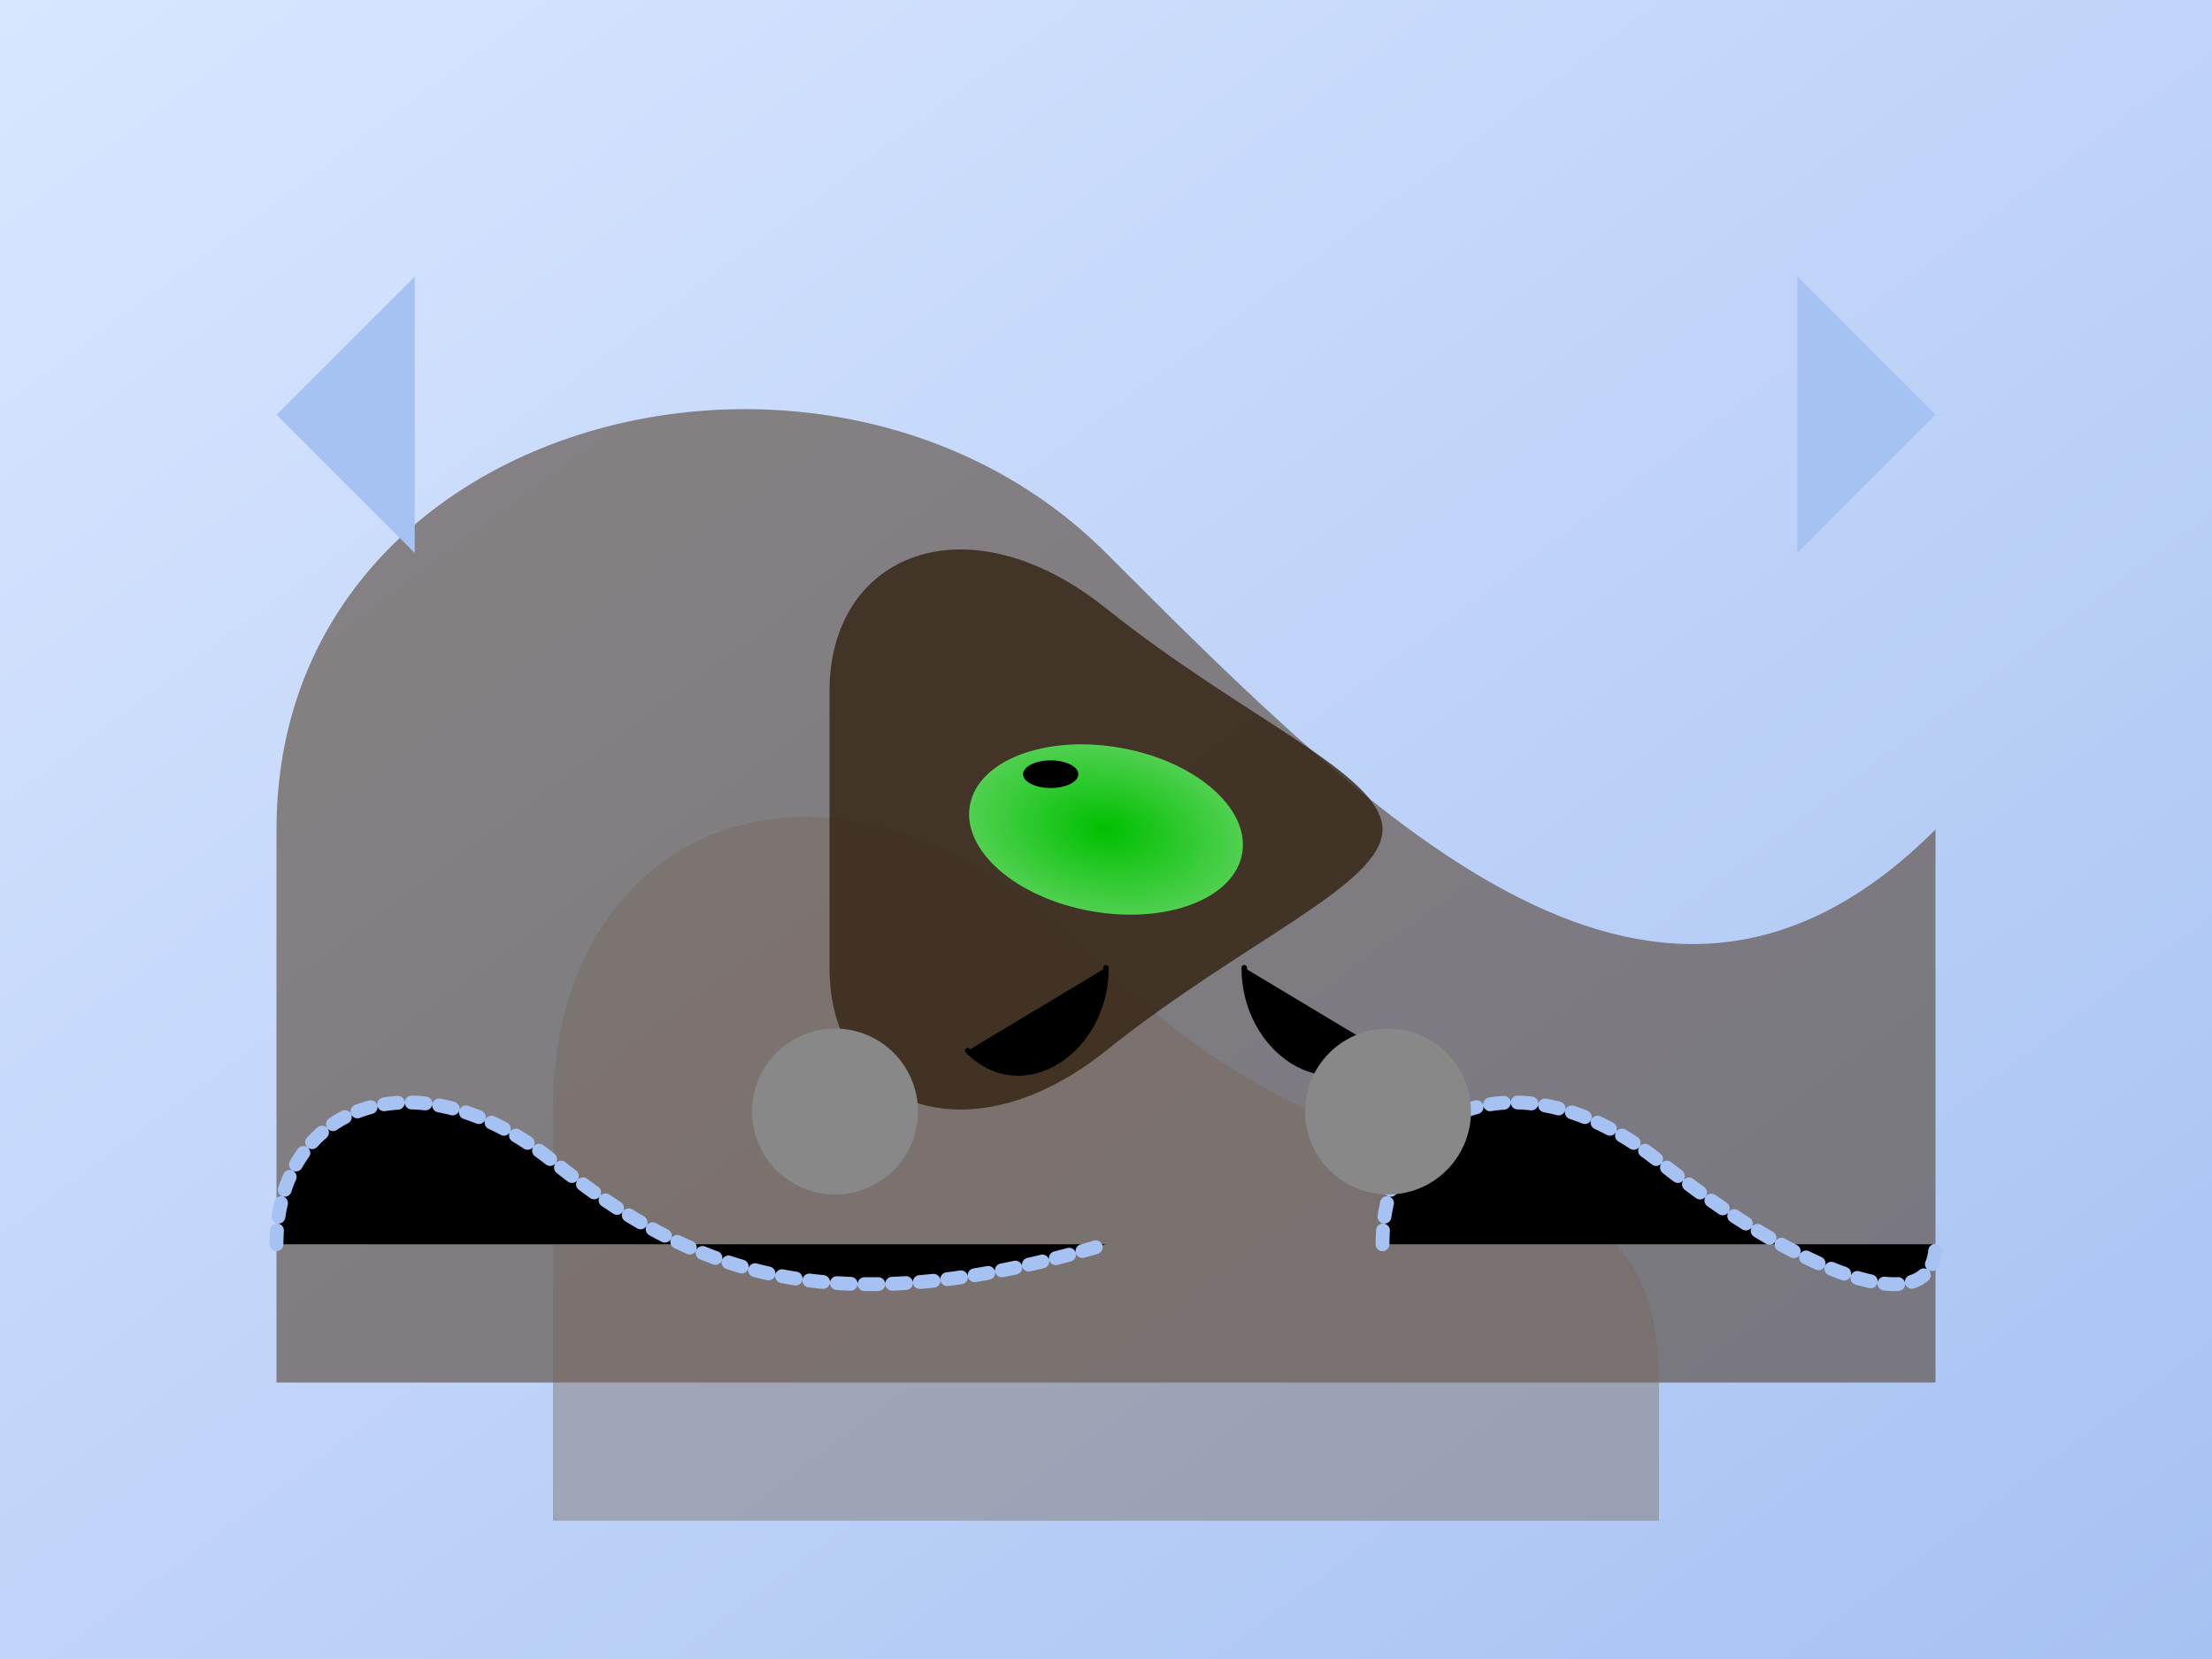 <svg viewBox="0 0 800 600">
  <defs>
    <linearGradient id="moonlight" x1="0%" y1="0%" x2="100%" y2="100%">
      <stop offset="0%" stop-color="#d9e6ff"/>
      <stop offset="100%" stop-color="#a6c2f2"/>
    </linearGradient>
    <linearGradient id="shadow" x1="0%" y1="0%" x2="100%" y2="0%">
      <stop offset="0%" stop-color="#222"/>
      <stop offset="100%" stop-color="transparent"/>
    </linearGradient>
    <radialGradient id="catEye" cx="50%" cy="50%" r="50%" fx="50%" fy="50%">
      <stop offset="0%" stop-color="#00c000"/>
      <stop offset="100%" stop-color="#50d050"/>
    </radialGradient>
  </defs>
  <rect x="0" y="0" width="800" height="600" fill="url(#moonlight)"/>
  <path d="M100,300 C100,150 300,100 400,200 C500,300 600,400 700,300 L700,500 L100,500 Z" fill="#554433" fill-opacity="0.6"/>
  <path d="M200,400 C200,300 300,250 400,350 C500,450 600,400 600,500 L600,550 L200,550 Z" fill="#776655" fill-opacity="0.4"/>
  <path d="M300,250 C300,200 350,180 400,220 C450,260 500,280 500,300 C500,320 450,340 400,380 C350,420 300,400 300,350 Z" fill="#332211" fill-opacity="0.8"/>

  <ellipse cx="400" cy="300" rx="50" ry="30" fill="url(#catEye)" transform="rotate(10 400 300)"/>
  <ellipse cx="380" cy="280" rx="10" ry="5" fill="#000"/>
  <path d="M450,350 C450,380 480,400 500,380" stroke="#000" stroke-width="2" stroke-linecap="round"/>
  <path d="M400,350 C400,380 370,400 350,380" stroke="#000" stroke-width="2" stroke-linecap="round"/>

  <path d="M100,450 C100,400 150,380 200,420 C250,460 300,480 400,450" stroke="#a6c2f2" stroke-width="5" stroke-linecap="round" stroke-dasharray="5,5"/>
  <path d="M500,450 C500,400 550,380 600,420 C650,460 700,480 700,450" stroke="#a6c2f2" stroke-width="5" stroke-linecap="round" stroke-dasharray="5,5"/>

  <polygon points="650,100 700,150 650,200" fill="#a6c2f2"/>
  <polygon points="150,100 100,150 150,200" fill="#a6c2f2"/>

  <filter id="shadowFilter">
    <feOffset result="offOut" in="SourceAlpha" dx="2" dy="2"/>
    <feGaussianBlur result="blurOut" in="offOut" stdDeviation="2"/>
    <feBlend in="SourceGraphic" in2="blurOut" mode="normal"/>
  </filter>
  <circle cx="300" cy="400" r="30" fill="#888" filter="url(#shadowFilter)"/>
  <circle cx="500" cy="400" r="30" fill="#888" filter="url(#shadowFilter)"/>
</svg>